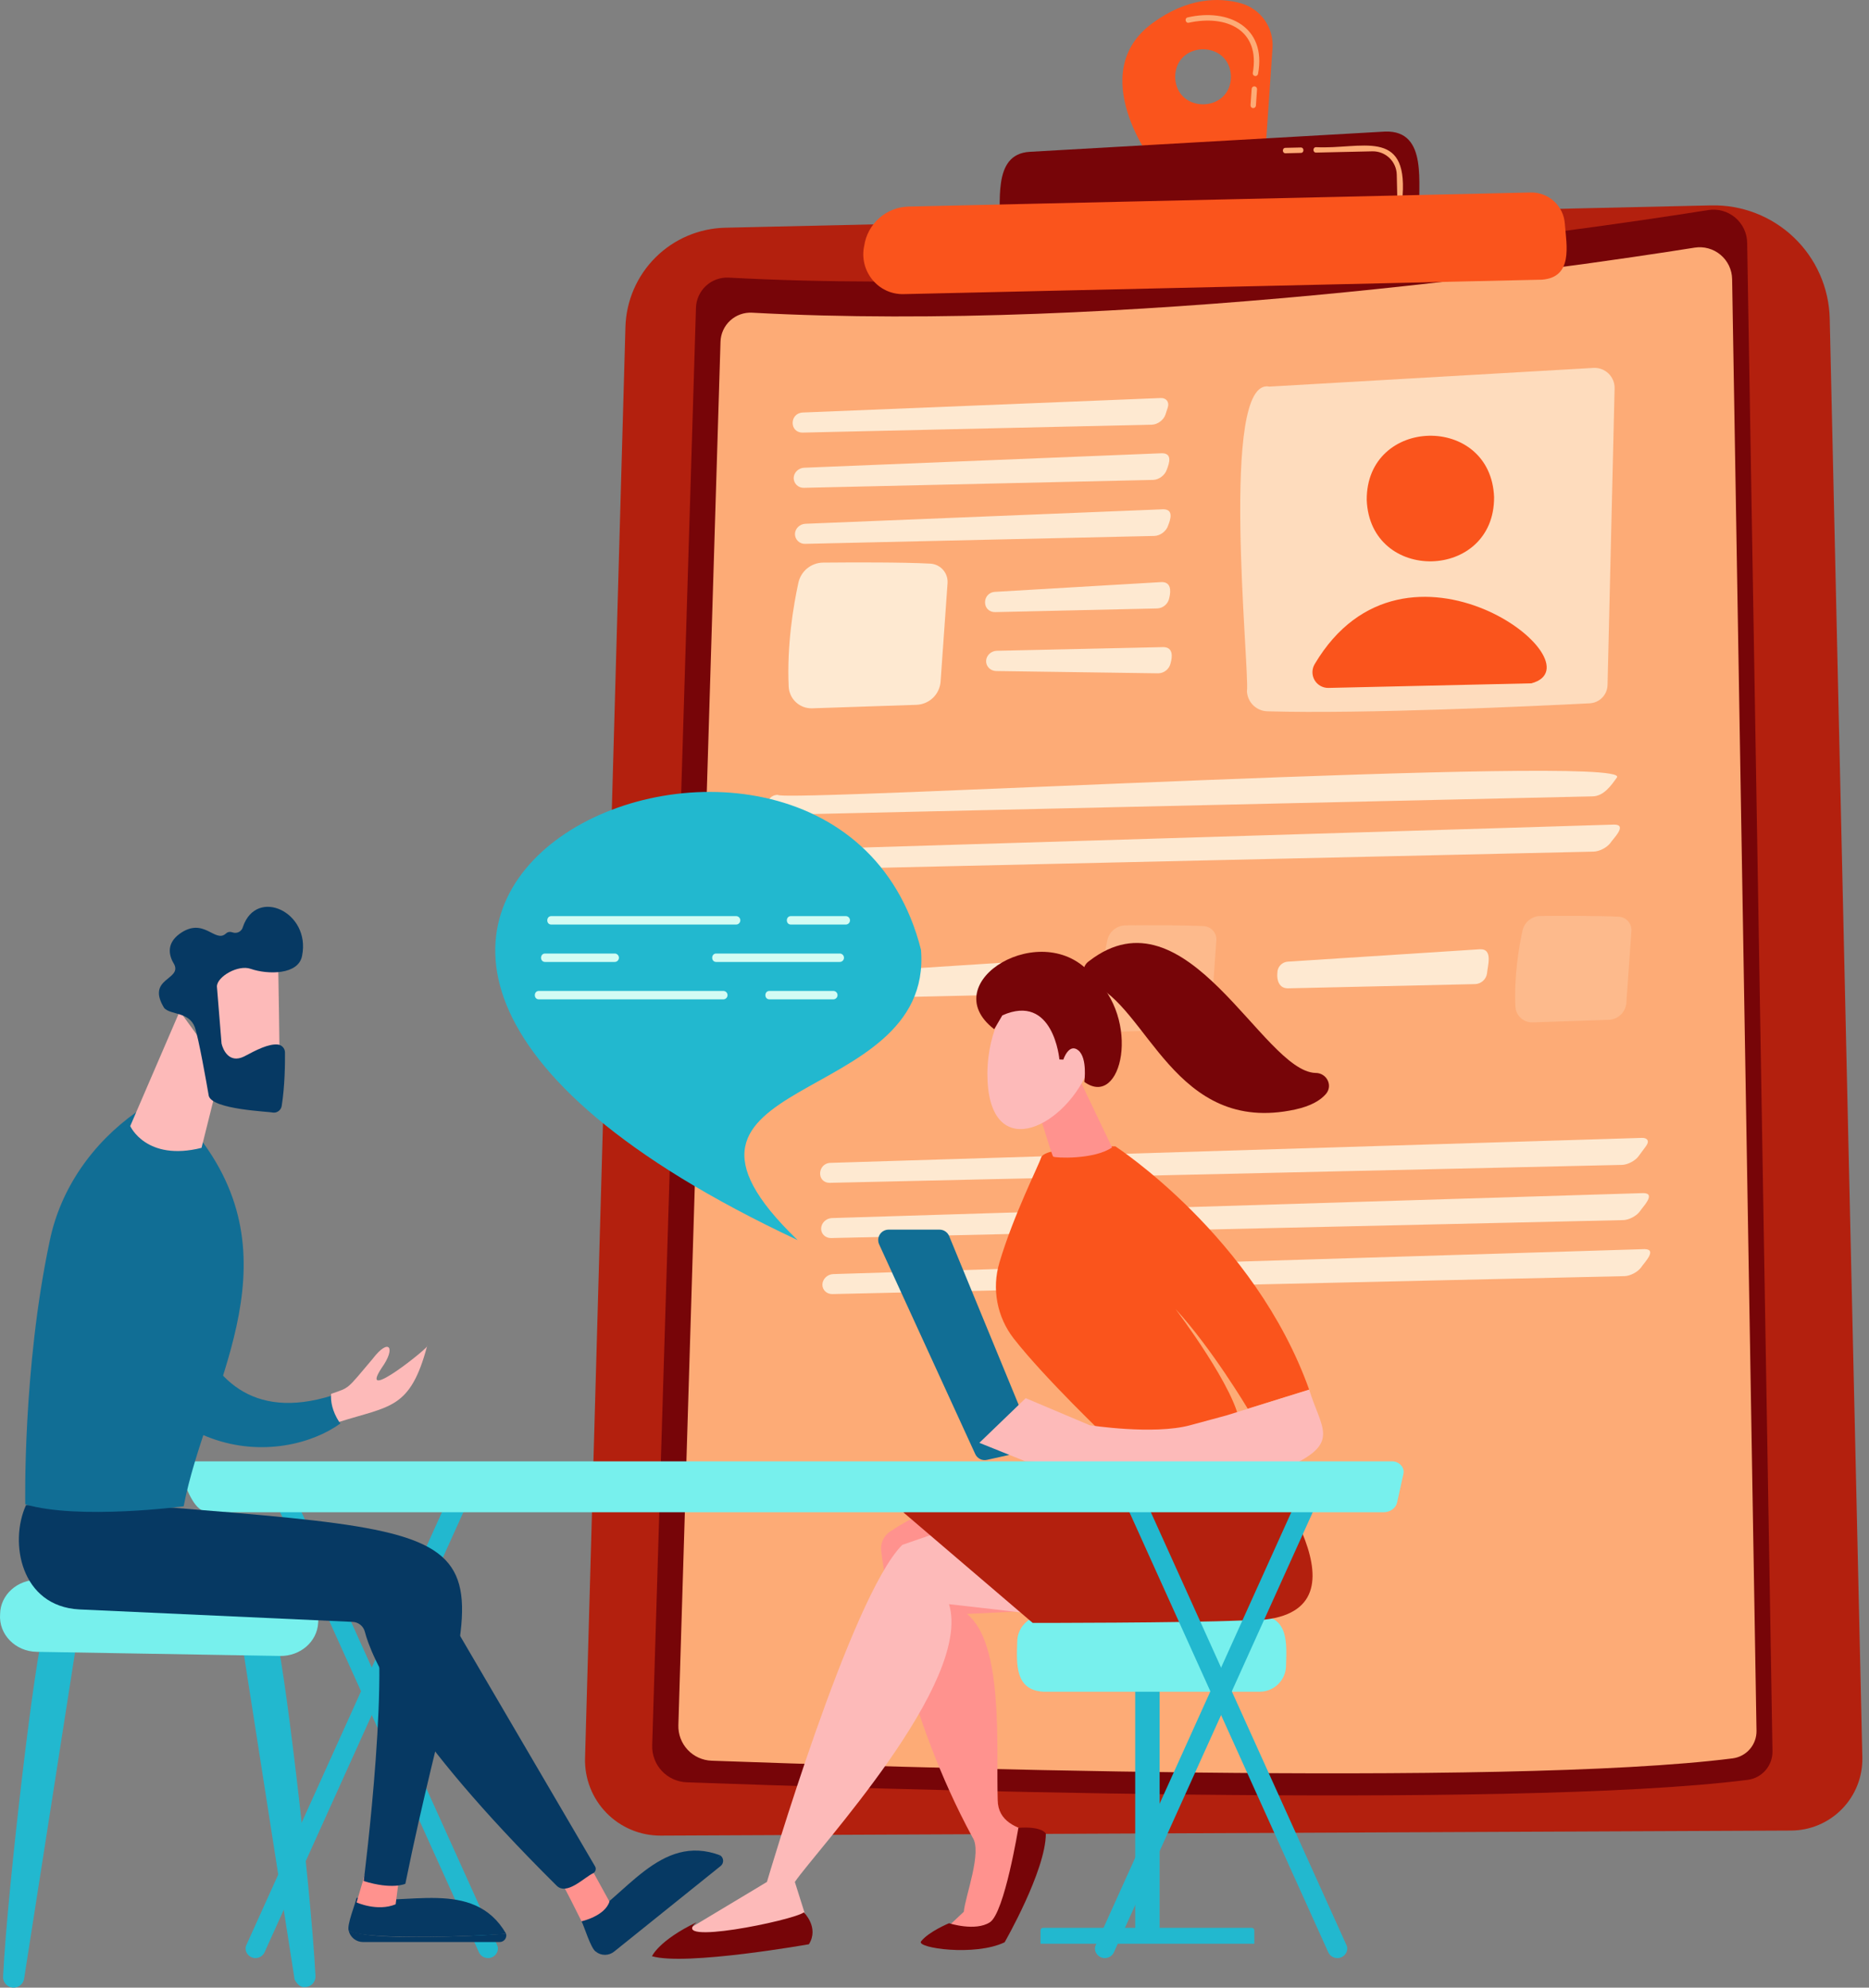 <svg width="205" height="218" viewBox="0 0 205 218" fill="none" xmlns="http://www.w3.org/2000/svg">
<rect x="0" y="0" width="205" height="218" fill="#808080" stroke="none"/>
<path d="M187.686 22.526L79.545 24.976C76.673 25.042 73.936 26.209 71.9 28.235C69.863 30.261 68.682 32.992 68.601 35.864L64.171 192.829C64.14 193.936 64.332 195.038 64.735 196.07C65.138 197.102 65.745 198.042 66.519 198.835C67.293 199.628 68.218 200.256 69.24 200.684C70.262 201.112 71.359 201.33 72.467 201.325L196.461 200.77C197.503 200.765 198.534 200.553 199.493 200.145C200.452 199.738 201.32 199.143 202.047 198.396C202.774 197.65 203.345 196.766 203.726 195.796C204.108 194.826 204.292 193.79 204.269 192.748L200.693 34.958C200.656 33.288 200.29 31.641 199.616 30.112C198.942 28.583 197.973 27.202 196.765 26.047C195.558 24.893 194.134 23.988 192.576 23.384C191.018 22.78 189.357 22.488 187.686 22.526Z" fill="#B3200E"/>
<path d="M187.365 23.04C172.643 25.377 122.001 32.722 79.943 30.449C79.488 30.424 79.032 30.49 78.603 30.643C78.174 30.796 77.779 31.034 77.443 31.342C77.107 31.65 76.837 32.022 76.647 32.437C76.457 32.851 76.351 33.299 76.337 33.755L71.536 191.427C71.504 192.465 71.884 193.474 72.593 194.233C73.303 194.991 74.284 195.438 75.322 195.476C93.004 196.122 165.818 198.513 191.696 195.209C192.456 195.111 193.154 194.736 193.655 194.156C194.156 193.575 194.426 192.831 194.413 192.064L191.638 26.629C191.629 26.1 191.507 25.579 191.28 25.102C191.052 24.624 190.725 24.2 190.32 23.86C189.915 23.52 189.442 23.271 188.932 23.129C188.422 22.988 187.888 22.957 187.365 23.04Z" fill="#770508"/>
<path d="M185.876 27.161C171.708 29.41 122.973 36.478 82.497 34.295C82.059 34.271 81.621 34.334 81.208 34.482C80.795 34.63 80.416 34.858 80.093 35.155C79.769 35.451 79.509 35.809 79.326 36.208C79.143 36.606 79.042 37.038 79.028 37.476L74.407 189.21C74.376 190.209 74.742 191.181 75.424 191.911C76.107 192.642 77.051 193.072 78.051 193.109C95.067 193.73 165.14 196.032 190.047 192.852C190.779 192.757 191.45 192.396 191.932 191.838C192.415 191.279 192.674 190.562 192.661 189.825L189.987 30.614C189.979 30.105 189.861 29.604 189.643 29.144C189.424 28.684 189.109 28.277 188.719 27.95C188.329 27.622 187.874 27.382 187.383 27.246C186.892 27.11 186.378 27.081 185.876 27.161Z" fill="#FDAB76"/>
<path opacity="0.78" d="M177.096 42.597L176.323 75.123C176.311 75.644 176.103 76.141 175.739 76.515C175.376 76.889 174.884 77.112 174.364 77.138C168.35 77.445 149.61 78.327 139.01 78.014C138.431 77.999 137.88 77.765 137.465 77.362C137.05 76.958 136.802 76.412 136.77 75.834C137.093 73.472 133.701 41.273 139.23 42.401L174.77 40.352C175.073 40.334 175.377 40.379 175.662 40.484C175.947 40.59 176.207 40.753 176.426 40.964C176.645 41.175 176.817 41.429 176.932 41.71C177.048 41.991 177.104 42.293 177.096 42.597Z" fill="#FEE9D1"/>
<path d="M149.909 54.836C150.273 64.014 163.929 63.703 163.878 54.519C163.513 45.342 149.856 45.653 149.909 54.836Z" fill="#FA541C"/>
<path d="M167.967 74.945L145.716 75.449C145.406 75.456 145.101 75.379 144.831 75.227C144.561 75.075 144.338 74.853 144.183 74.585C144.029 74.316 143.95 74.011 143.955 73.702C143.959 73.392 144.047 73.09 144.208 72.826C154.157 56.069 175.823 72.846 167.967 74.945Z" fill="#FA541C"/>
<path d="M102.046 61.819C99.032 61.653 93.397 61.677 90.295 61.704C89.657 61.709 89.04 61.93 88.544 62.332C88.049 62.734 87.705 63.293 87.57 63.916C87.027 66.41 86.299 70.738 86.506 75.3C86.535 75.956 86.821 76.574 87.302 77.02C87.783 77.467 88.421 77.706 89.078 77.686L100.519 77.303C101.198 77.28 101.845 77.007 102.334 76.535C102.823 76.064 103.121 75.427 103.168 74.75L103.931 63.965C103.95 63.7 103.917 63.433 103.832 63.181C103.747 62.929 103.613 62.697 103.438 62.497C103.263 62.297 103.049 62.134 102.81 62.018C102.571 61.901 102.311 61.834 102.046 61.819Z" fill="#FEE9D1"/>
<path d="M88.049 47.446C86.543 47.456 86.595 45.298 88.062 45.244L127.303 43.655C127.929 43.629 128.282 44.096 128.087 44.692L127.833 45.469C127.639 46.065 126.967 46.564 126.34 46.578L88.049 47.446Z" fill="#FEE9D1"/>
<path d="M127.441 49.711C128.613 49.711 128.259 50.801 127.972 51.526C127.777 52.121 127.105 52.621 126.479 52.635L88.186 53.502C88.041 53.509 87.896 53.487 87.76 53.437C87.624 53.387 87.499 53.31 87.394 53.211C87.288 53.111 87.203 52.992 87.145 52.859C87.087 52.726 87.055 52.583 87.054 52.438C87.054 51.838 87.574 51.326 88.2 51.3L127.441 49.711Z" fill="#FEE9D1"/>
<path d="M127.581 55.856C128.752 55.856 128.399 56.946 128.112 57.67C127.917 58.266 127.245 58.766 126.618 58.78L88.326 59.647C88.181 59.655 88.036 59.633 87.9 59.583C87.763 59.532 87.638 59.455 87.533 59.356C87.427 59.256 87.343 59.137 87.284 59.004C87.226 58.871 87.195 58.727 87.193 58.582C87.197 57.982 87.713 57.471 88.34 57.446L127.581 55.856Z" fill="#FEE9D1"/>
<path d="M109.169 67.134C107.66 67.146 107.685 64.996 109.15 64.912L127.387 63.842C128.454 63.814 128.444 64.791 128.252 65.579C128.195 65.89 128.034 66.173 127.797 66.382C127.559 66.591 127.258 66.715 126.942 66.732L109.169 67.134Z" fill="#FEE9D1"/>
<path d="M127.595 70.974C128.661 70.986 128.617 71.962 128.395 72.742C128.327 73.051 128.156 73.328 127.911 73.528C127.666 73.729 127.361 73.841 127.045 73.847L109.269 73.598C108.642 73.589 108.143 73.092 108.16 72.492C108.176 71.892 108.704 71.391 109.33 71.377L127.595 70.974Z" fill="#FEE9D1"/>
<g opacity="0.24">
<path d="M177.565 100.544C175.364 100.426 171.248 100.44 168.983 100.461C168.517 100.464 168.066 100.626 167.704 100.92C167.342 101.213 167.091 101.621 166.992 102.076C166.595 103.902 166.063 107.054 166.215 110.39C166.237 110.869 166.446 111.32 166.797 111.646C167.149 111.972 167.615 112.147 168.094 112.132L176.45 111.852C176.946 111.836 177.418 111.636 177.775 111.291C178.133 110.947 178.35 110.483 178.385 109.987L178.941 102.106C178.955 101.913 178.93 101.719 178.868 101.536C178.806 101.352 178.708 101.183 178.58 101.037C178.452 100.892 178.296 100.774 178.122 100.689C177.948 100.604 177.758 100.555 177.565 100.544Z" fill="#FEE9D1"/>
<path d="M132.036 101.575C129.835 101.457 125.72 101.472 123.454 101.493C122.988 101.496 122.537 101.658 122.176 101.951C121.814 102.245 121.562 102.653 121.463 103.108C121.067 104.933 120.536 108.085 120.687 111.421C120.709 111.9 120.918 112.351 121.27 112.677C121.621 113.003 122.087 113.178 122.566 113.163L130.921 112.885C131.417 112.868 131.89 112.668 132.247 112.324C132.605 111.979 132.822 111.515 132.857 111.02L133.413 103.138C133.427 102.945 133.402 102.751 133.34 102.567C133.278 102.384 133.18 102.214 133.052 102.069C132.924 101.923 132.768 101.805 132.594 101.72C132.419 101.636 132.23 101.586 132.036 101.575Z" fill="#FEE9D1"/>
</g>
<path d="M85.209 89.37C83.704 89.37 83.843 87.204 85.304 87.177C85.757 88.016 178.77 82.671 177.363 85.25C176.723 86.155 175.894 87.341 174.655 87.343L85.209 89.37Z" fill="#FEE9D1"/>
<path d="M177.051 90.439C178.551 90.447 176.93 91.985 176.621 92.469C176.242 92.967 175.419 93.389 174.792 93.403L85.346 95.429C84.719 95.444 84.228 94.964 84.254 94.363C84.28 93.763 84.814 93.257 85.44 93.237L177.051 90.439Z" fill="#FEE9D1"/>
<path d="M162.311 104.113C163.794 104.038 163.166 105.927 163.1 106.776C163.052 107.087 162.898 107.372 162.664 107.582C162.431 107.793 162.132 107.917 161.818 107.933L141.265 108.398C140.301 108.408 140.021 107.502 140.109 106.686C140.11 106.379 140.226 106.084 140.434 105.86C140.643 105.635 140.928 105.497 141.234 105.473L162.311 104.113Z" fill="#FEE9D1"/>
<path d="M116.782 105.146C118.266 105.071 117.637 106.959 117.572 107.809C117.523 108.119 117.369 108.404 117.135 108.615C116.902 108.825 116.602 108.949 116.288 108.965L95.737 109.43C94.772 109.44 94.492 108.535 94.579 107.719C94.58 107.412 94.697 107.117 94.905 106.892C95.114 106.667 95.399 106.529 95.705 106.505L116.782 105.146Z" fill="#FEE9D1"/>
<path d="M91.023 129.73C89.517 129.73 89.651 127.565 91.113 127.538L180.094 124.8C180.721 124.781 180.929 125.177 180.557 125.682L179.716 126.82C179.344 127.324 178.526 127.748 177.9 127.762L91.023 129.73Z" fill="#FEE9D1"/>
<path d="M180.231 130.856C181.713 130.861 180.167 132.382 179.854 132.875C179.481 133.38 178.664 133.804 178.037 133.818L91.16 135.786C90.533 135.8 90.04 135.321 90.065 134.72C90.09 134.12 90.624 133.613 91.25 133.594L180.231 130.856Z" fill="#FEE9D1"/>
<path d="M180.371 137.001C181.853 137.006 180.306 138.527 179.993 139.02C179.621 139.524 178.804 139.948 178.177 139.963L91.299 141.931C90.672 141.945 90.18 141.466 90.205 140.866C90.23 140.266 90.762 139.758 91.39 139.739L180.371 137.001Z" fill="#FEE9D1"/>
<path d="M126.553 17.931L138.799 16.564L139.574 5.287C139.652 4.186 139.345 3.092 138.707 2.192C138.069 1.291 137.138 0.64 136.073 0.349C133.668 -0.302 130.266 -0.279 126.424 2.527C118.885 8.03 126.553 17.931 126.553 17.931ZM128.897 8.495C128.875 4.471 134.857 4.336 135.016 8.356C135.039 12.379 129.057 12.514 128.897 8.495Z" fill="#FA541C"/>
<path d="M137.438 11.858C137.399 11.856 137.361 11.845 137.327 11.828C137.292 11.811 137.261 11.787 137.235 11.758C137.21 11.728 137.19 11.694 137.178 11.657C137.166 11.621 137.161 11.582 137.163 11.543L137.287 9.747C137.289 9.708 137.299 9.67 137.316 9.635C137.333 9.6 137.357 9.568 137.387 9.543C137.416 9.517 137.45 9.498 137.487 9.485C137.524 9.473 137.563 9.468 137.602 9.471C137.681 9.477 137.754 9.513 137.805 9.572C137.857 9.631 137.883 9.708 137.878 9.787L137.754 11.583C137.749 11.661 137.712 11.734 137.653 11.786C137.594 11.837 137.516 11.863 137.438 11.858ZM137.68 8.339C137.641 8.336 137.604 8.326 137.569 8.309C137.534 8.291 137.503 8.267 137.477 8.238C137.452 8.209 137.432 8.175 137.42 8.138C137.408 8.101 137.403 8.062 137.406 8.023C138.265 3.272 134.515 1.589 130.397 2.491C130.026 2.583 129.889 1.993 130.266 1.91C134.731 0.883 138.923 2.966 137.996 8.06C137.993 8.099 137.983 8.138 137.966 8.173C137.949 8.208 137.925 8.239 137.896 8.265C137.867 8.291 137.833 8.311 137.796 8.324C137.759 8.336 137.719 8.342 137.68 8.339Z" fill="#FDAB76"/>
<path d="M155.709 23.458C155.436 20.438 156.754 14.278 151.932 14.43L112.949 16.651C108.696 16.894 109.909 22.533 109.581 25.323L155.709 23.458Z" fill="#770508"/>
<path d="M141.005 16.81L142.685 16.77C143.069 16.77 143.055 16.163 142.671 16.177L140.994 16.215C140.611 16.221 140.621 16.824 141.005 16.81Z" fill="#FDAB76"/>
<path d="M153.557 21.73C153.596 21.729 153.634 21.721 153.67 21.705C153.705 21.689 153.738 21.667 153.764 21.639C153.791 21.611 153.812 21.578 153.826 21.541C153.841 21.505 153.847 21.466 153.846 21.427C154.362 14 149.301 16.389 144.346 16.143C143.965 16.148 143.973 16.749 144.36 16.735L150.528 16.596C151.221 16.581 151.892 16.842 152.394 17.321C152.895 17.8 153.186 18.459 153.203 19.152L153.254 21.441C153.256 21.519 153.289 21.594 153.346 21.648C153.403 21.702 153.478 21.732 153.557 21.73Z" fill="#FDAB76"/>
<path d="M167.887 21.111L99.666 22.655C98.477 22.682 97.337 23.127 96.445 23.913C95.553 24.699 94.968 25.774 94.792 26.95C94.192 29.693 96.294 32.331 99.123 32.259L169.114 30.674C172.56 30.425 171.828 26.941 171.638 24.53C171.572 23.587 171.145 22.706 170.447 22.07C169.748 21.433 168.832 21.09 167.887 21.111Z" fill="#FA541C"/>
<path d="M113.202 157.651L104.108 135.569C104.022 135.361 103.876 135.182 103.689 135.057C103.501 134.931 103.281 134.864 103.055 134.864H97.463C97.272 134.864 97.085 134.913 96.917 135.004C96.75 135.096 96.608 135.228 96.505 135.389C96.402 135.549 96.341 135.733 96.327 135.924C96.314 136.114 96.349 136.305 96.428 136.479L106.969 159.478C107.077 159.715 107.264 159.907 107.498 160.023C107.731 160.139 107.998 160.172 108.252 160.115L112.394 159.195C112.556 159.159 112.708 159.088 112.839 158.987C112.971 158.886 113.079 158.758 113.156 158.611C113.233 158.464 113.277 158.301 113.285 158.136C113.293 157.97 113.264 157.804 113.202 157.651Z" fill="#116E95"/>
<path d="M127.193 183.669H124.516V212.623H127.193V183.669Z" fill="#22B8CF"/>
<path d="M137.578 213.181H114.13V211.718C114.13 211.644 114.159 211.573 114.212 211.52C114.264 211.468 114.335 211.438 114.409 211.438H137.299C137.373 211.438 137.444 211.468 137.496 211.52C137.549 211.573 137.578 211.644 137.578 211.718V213.181Z" fill="#22B8CF"/>
<path d="M141.058 182.664C141.056 183.427 140.752 184.158 140.213 184.698C139.673 185.237 138.942 185.541 138.18 185.543H114.453C111.276 185.377 111.506 182.427 111.574 180.061C111.576 179.298 111.88 178.567 112.42 178.028C112.959 177.488 113.69 177.184 114.453 177.182H138.18C141.357 177.352 141.126 180.298 141.058 182.664Z" fill="#77F0ED"/>
<path d="M106.089 164.364C106.089 164.364 102.107 164.981 97.637 167.971C97.291 168.2 97.016 168.521 96.842 168.897C96.668 169.274 96.603 169.691 96.653 170.103C97.189 174.345 99.391 188.077 106.654 201.489C107.776 203.075 105.862 207.981 105.715 209.677L103.376 211.871H109.402L113.415 201.012C111.483 200.514 109.466 199.774 109.433 197.43C109.249 191.562 110.13 180.258 106.05 177.012L115.673 176.544L106.089 164.364Z" fill="#FF928E"/>
<path d="M101.023 212.93C100.474 213.648 106.93 214.596 110.192 213.024C110.192 213.024 114.713 205.158 114.713 201.108C114.713 201.108 114.354 200.282 111.7 200.469C111.7 200.469 110.181 209.784 108.579 210.827C106.976 211.87 104.094 210.933 104.094 210.933C104.094 210.933 101.833 211.87 101.023 212.93Z" fill="#770508"/>
<path d="M114.455 177.182C114.403 177.093 104.093 175.942 104.093 175.942C106.704 184.545 89.557 202.929 87.182 206.406L88.769 211.438C83.861 213.147 79.034 213.421 74.284 212.31L84.121 206.406C84.121 206.406 93.33 175.032 98.971 169.435L109.306 165.859L114.455 177.182Z" fill="#FDBAB9"/>
<path d="M137.578 158.927C139.464 162.25 151.779 178.208 136.146 177.73C129.913 178.002 113.273 177.997 113.273 177.997L99.071 165.86C99.071 165.86 109.418 162.166 112.111 161.121C114.805 160.076 137.578 158.927 137.578 158.927Z" fill="#B3200E"/>
<path d="M88.169 209.744C88.169 209.744 89.878 211.403 88.724 213.24C88.724 213.24 75.186 215.641 71.511 214.551C71.511 214.551 72.274 212.809 76.413 210.826C73.15 213.453 86.957 210.648 88.169 209.744Z" fill="#770508"/>
<path d="M121.513 157.757C121.513 157.757 114.595 151.17 111.189 146.806C110.283 145.642 109.668 144.279 109.396 142.829C109.123 141.38 109.201 139.886 109.622 138.472C111.177 133.235 113.936 127.81 114.192 126.966C114.578 125.672 122.335 125.726 122.335 125.726C122.335 125.726 137.6 135.632 143.595 152.412L136.86 154.509C136.86 154.509 132.878 147.823 128.937 143.572C128.937 143.572 135.75 152.573 135.989 156.257L121.513 157.757Z" fill="#FA541C"/>
<path d="M113.254 119.736C113.337 120.005 115.359 126.717 115.518 126.857C115.676 126.996 119.958 127.226 121.973 125.849L118.554 118.691L113.254 119.736Z" fill="#FF928E"/>
<path d="M110.752 109.89C110.752 109.89 108.351 112.514 108.301 117.746C108.301 127.562 116.431 124.016 119.274 117.57C121.002 113.411 113.938 106.623 110.752 109.89Z" fill="#FDBAB9"/>
<path d="M117.148 116.613C116.587 111.162 122.499 113.111 118.226 118.052L117.148 116.613Z" fill="#FDBAB9"/>
<path d="M107.42 158.245L112.503 153.346L119.533 156.317C119.533 156.317 126.532 157.401 130.538 156.317L134.543 155.233L143.595 152.412C144.929 156.686 146.914 158.165 141.847 160.633C140.655 161.154 112.462 160.272 112.462 160.272L107.42 158.245Z" fill="#FDBAB9"/>
<path d="M116.2 116.199C116.2 116.199 115.557 108.873 109.942 111.36L109.05 112.881C102.349 107.726 114.494 100.461 119.798 106.968C125.247 111.773 123.051 121.66 118.933 118.658C118.933 118.658 119.299 116.037 118.269 115.195C117.24 114.353 116.628 116.219 116.628 116.219L116.2 116.199Z" fill="#770508"/>
<path d="M119.687 107.876C118.633 107.472 118.531 106.02 119.472 105.397C130.174 97.135 138.465 117.451 144.27 117.675C145.514 117.654 146.24 119.061 145.422 119.998C144.816 120.69 143.779 121.313 142.058 121.687C128.784 124.566 125.87 110.244 119.687 107.876Z" fill="#770508"/>
<path d="M28.021 214.754C27.29 214.77 26.704 213.99 27.026 213.32L49.674 163.196C49.796 162.942 50.011 162.744 50.275 162.644C50.539 162.543 50.832 162.549 51.092 162.658C51.22 162.707 51.337 162.781 51.436 162.876C51.534 162.971 51.612 163.085 51.665 163.212C51.718 163.338 51.745 163.474 51.744 163.611C51.742 163.748 51.713 163.883 51.658 164.008L29.013 214.133C28.925 214.321 28.784 214.479 28.608 214.589C28.433 214.699 28.229 214.757 28.021 214.754Z" fill="#22B8CF"/>
<path d="M53.531 214.754C53.322 214.757 53.118 214.7 52.941 214.59C52.765 214.479 52.624 214.321 52.535 214.132L29.894 164.008C29.839 163.883 29.81 163.748 29.809 163.611C29.808 163.474 29.834 163.338 29.887 163.212C29.94 163.086 30.018 162.971 30.116 162.876C30.215 162.781 30.331 162.707 30.459 162.658C30.72 162.549 31.012 162.543 31.276 162.644C31.54 162.744 31.756 162.942 31.878 163.196L54.522 213.32C54.845 213.984 54.265 214.778 53.531 214.754Z" fill="#22B8CF"/>
<path d="M121.18 214.754C120.45 214.77 119.864 213.99 120.19 213.32L142.838 163.196C142.96 162.942 143.176 162.744 143.44 162.644C143.704 162.543 143.996 162.549 144.256 162.658C144.384 162.707 144.501 162.781 144.6 162.876C144.698 162.971 144.776 163.086 144.829 163.212C144.882 163.338 144.908 163.474 144.907 163.611C144.906 163.748 144.877 163.883 144.821 164.008L122.173 214.132C122.085 214.32 121.944 214.479 121.768 214.589C121.592 214.699 121.388 214.757 121.18 214.754Z" fill="#22B8CF"/>
<path d="M146.691 214.754C146.482 214.757 146.278 214.7 146.101 214.59C145.925 214.479 145.784 214.321 145.695 214.132L123.047 164.008C122.992 163.883 122.963 163.748 122.961 163.611C122.96 163.474 122.987 163.338 123.039 163.212C123.092 163.086 123.17 162.971 123.269 162.876C123.367 162.781 123.484 162.707 123.612 162.658C123.872 162.549 124.165 162.543 124.429 162.644C124.693 162.744 124.908 162.942 125.03 163.196L147.679 213.32C148.004 213.984 147.425 214.778 146.691 214.754Z" fill="#22B8CF"/>
<path d="M153.937 161.633C154.095 160.896 153.402 160.254 152.66 160.276H21.221C20.246 160.238 19.37 161.232 19.863 162.139C20.674 163.341 21.215 165.974 23.098 165.86H151.759C152.482 165.86 153.104 165.41 153.241 164.787L153.937 161.633Z" fill="#77F0ED"/>
<path d="M4.785 179.116C3.99 180.291 0.834 206.894 0.34 216.72C0.309 217.027 0.401 217.334 0.597 217.572C0.792 217.811 1.073 217.963 1.38 217.994C1.687 218.025 1.994 217.933 2.233 217.738C2.471 217.543 2.623 217.261 2.654 216.954L8.427 179.962L4.785 179.116Z" fill="#22B8CF"/>
<path d="M30.159 179.116C30.953 180.291 34.108 206.894 34.602 216.72C34.61 216.877 34.586 217.035 34.531 217.182C34.476 217.33 34.391 217.465 34.283 217.579C34.174 217.693 34.043 217.783 33.899 217.845C33.754 217.907 33.598 217.939 33.441 217.939C32.694 218.039 32.196 216.957 32.288 216.943C32.175 216.219 26.517 179.963 26.517 179.963L30.159 179.116Z" fill="#22B8CF"/>
<path d="M0.01 177.04C-0.155 179.245 1.67 181.13 4.038 181.167L30.72 181.621C32.939 181.658 34.785 180.055 34.896 178C35.153 175.754 33.313 173.785 30.888 173.744L4.196 173.267C1.911 173.225 0.03 174.922 0.01 177.04Z" fill="#77F0ED"/>
<path d="M45.199 212.448C40.962 212.448 39.087 212.085 38.248 211.754C38.33 212.107 38.53 212.423 38.814 212.649C39.099 212.875 39.451 212.998 39.814 212.998H54.806C54.918 212.998 55.028 212.972 55.129 212.922C55.229 212.872 55.317 212.8 55.385 212.711C55.453 212.622 55.499 212.519 55.521 212.409C55.542 212.299 55.538 212.185 55.509 212.077C53.8 212.215 50.17 212.448 45.199 212.448Z" fill="#063963"/>
<path d="M55.508 212.078C51.923 205.893 44.383 209.153 39.111 208.147C38.994 208.756 38.015 211.157 38.248 211.754C40.205 212.913 54.117 212.282 55.508 212.078Z" fill="#063963"/>
<path d="M40.14 205.154L39.112 208.653C39.112 208.653 41.391 209.69 43.396 208.858L43.789 205.826L40.14 205.154Z" fill="#FF928E"/>
<path d="M70.769 209.331C67.466 211.986 66.221 213.792 65.361 214.061C65.646 214.284 65.998 214.405 66.361 214.402C66.723 214.4 67.074 214.275 67.357 214.049L79.043 204.658C79.13 204.589 79.2 204.5 79.248 204.398C79.295 204.297 79.318 204.186 79.316 204.075C79.313 203.963 79.285 203.853 79.233 203.754C79.182 203.655 79.108 203.569 79.017 203.504C77.771 204.674 74.644 206.217 70.769 209.331Z" fill="#063963"/>
<path d="M79.019 203.5C72.368 200.946 68.514 208.207 63.785 210.717C64.073 211.263 64.808 213.74 65.362 214.057C67.606 213.733 78.059 204.53 79.019 203.5Z" fill="#063963"/>
<path d="M18.134 165.292C60.216 168.693 52.257 168.098 44.462 206.606C44.462 206.606 43.045 207.288 39.893 206.308C39.893 206.308 43.128 180.966 40.722 175.471L13.252 170.978L18.134 165.292Z" fill="#063963"/>
<path d="M61.265 205.897C61.501 206.112 63.785 210.721 63.785 210.721C63.785 210.721 66.33 210.17 66.848 208.564L64.559 204.404L61.265 205.897Z" fill="#FF928E"/>
<path d="M2.853 165.079C0.991 169.144 2.262 176.176 8.698 176.517L38.691 177.885C38.998 177.899 39.293 178.012 39.532 178.206C39.771 178.4 39.941 178.665 40.018 178.964C40.723 181.69 44.166 190.062 61.007 206.767C62.129 207.99 64.077 205.89 65.084 205.439C65.205 205.363 65.292 205.242 65.326 205.103C65.36 204.964 65.338 204.816 65.266 204.693L47.802 174.871C46.885 173.357 45.411 172.264 43.696 171.826L18.133 165.291L2.853 165.079Z" fill="#063963"/>
<path d="M2.771 164.992C2.771 164.992 2.474 150.126 5.446 136.136C6.626 130.349 10.156 125.382 14.936 121.983L21.887 124.804C32.577 138.751 22.58 152.45 20.145 165.205C20.152 165.209 8.636 166.73 2.771 164.992Z" fill="#116E95"/>
<path d="M19.715 110.904L14.285 123.503C14.285 123.503 16.027 127.413 22.105 125.893L24.277 117.203L19.715 110.904Z" fill="#FDBAB9"/>
<path d="M30.477 105.157C30.542 105.333 30.686 117.745 30.686 117.745L23.597 117.676L21.713 105.932C21.713 105.932 29.381 102.211 30.477 105.157Z" fill="#FDBAB9"/>
<path d="M23.792 108.192L24.3 114.453C24.448 115.1 25.111 116.682 26.767 115.876C28.163 115.13 29.448 114.476 30.453 114.56C30.671 114.578 30.873 114.677 31.022 114.837C31.171 114.996 31.255 115.206 31.257 115.424C31.269 116.552 31.252 119.093 30.898 121.299C30.863 121.515 30.748 121.71 30.576 121.845C30.404 121.981 30.188 122.047 29.969 122.03C29.427 121.895 23.333 121.704 22.9 120.199C22.633 118.649 21.804 113.94 21.37 112.663C20.731 110.952 18.752 111.342 18.012 110.563C15.991 107.269 19.947 107.499 19.111 105.772C18.585 104.929 18.144 103.563 19.692 102.424C22.346 100.504 23.558 103.451 24.752 102.41C24.925 102.239 25.175 102.142 25.529 102.269C25.643 102.308 25.764 102.322 25.884 102.311C26.004 102.3 26.121 102.264 26.226 102.206C26.331 102.147 26.423 102.067 26.496 101.971C26.568 101.875 26.62 101.765 26.648 101.648C28.141 97.272 34.089 100.032 33.137 104.808C32.764 106.947 29.351 106.901 27.505 106.262C26.116 105.766 23.802 107.119 23.792 108.192Z" fill="#063963"/>
<path d="M36.447 153.052C18.545 158.672 19.497 133.474 19.381 133.298C12.284 122.453 8.299 136.905 8.987 138.939C15.281 161.728 31.15 160.6 37.333 156.123C36.563 154.929 36.387 153.875 36.447 153.052Z" fill="#116E95"/>
<path d="M46.853 147.615C47.351 147.532 39.119 154.185 41.862 150.032C43.465 147.801 42.685 146.649 40.857 149.054C37.946 152.497 38.398 152.141 36.315 152.876C36.255 153.699 36.431 154.753 37.201 155.951C42.816 154.177 45.002 154.558 46.853 147.615Z" fill="#FDBAB9"/>
<path d="M87.489 136.012C10.059 99.695 91.139 64.931 101.019 104.177C102.435 121.758 68.366 117.634 87.489 136.012Z" fill="#22B8CF"/>
<path d="M60.478 101.403H80.739C80.862 101.403 80.98 101.354 81.067 101.267C81.153 101.181 81.202 101.063 81.202 100.94C81.202 100.817 81.153 100.7 81.067 100.613C80.98 100.526 80.862 100.477 80.739 100.477H60.478C59.883 100.468 59.873 101.412 60.478 101.403Z" fill="#D2FCF4"/>
<path d="M86.755 101.403H92.768C92.89 101.403 93.008 101.354 93.095 101.267C93.182 101.181 93.231 101.063 93.231 100.94C93.231 100.817 93.182 100.7 93.095 100.613C93.008 100.526 92.89 100.477 92.768 100.477H86.755C86.156 100.468 86.154 101.412 86.755 101.403Z" fill="#D2FCF4"/>
<path d="M59.795 105.505H67.404C67.466 105.507 67.528 105.497 67.587 105.475C67.645 105.453 67.698 105.42 67.743 105.376C67.789 105.333 67.825 105.281 67.849 105.224C67.874 105.166 67.886 105.105 67.886 105.042C67.886 104.98 67.874 104.918 67.849 104.861C67.825 104.803 67.789 104.751 67.743 104.708C67.698 104.665 67.645 104.631 67.587 104.609C67.528 104.587 67.466 104.577 67.404 104.58H59.795C59.197 104.571 59.193 105.514 59.795 105.505Z" fill="#D2FCF4"/>
<path d="M78.566 105.505H92.089C92.151 105.507 92.214 105.497 92.272 105.475C92.33 105.453 92.384 105.42 92.429 105.376C92.474 105.333 92.51 105.281 92.534 105.224C92.559 105.166 92.571 105.105 92.571 105.042C92.571 104.98 92.559 104.918 92.534 104.861C92.51 104.803 92.474 104.751 92.429 104.708C92.384 104.665 92.33 104.631 92.272 104.609C92.214 104.587 92.151 104.577 92.089 104.58H78.566C77.97 104.571 77.963 105.514 78.566 105.505Z" fill="#D2FCF4"/>
<path d="M59.112 109.607H79.337C79.46 109.607 79.578 109.558 79.664 109.471C79.751 109.384 79.8 109.266 79.8 109.144C79.8 109.021 79.751 108.903 79.664 108.816C79.578 108.73 79.46 108.681 79.337 108.681H59.112C58.518 108.672 58.507 109.616 59.112 109.607Z" fill="#D2FCF4"/>
<path d="M84.401 109.607H91.402C91.525 109.607 91.642 109.558 91.729 109.471C91.816 109.384 91.865 109.266 91.865 109.144C91.865 109.021 91.816 108.903 91.729 108.816C91.642 108.73 91.525 108.681 91.402 108.681H84.401C83.802 108.672 83.799 109.616 84.401 109.607Z" fill="#D2FCF4"/>
</svg>
